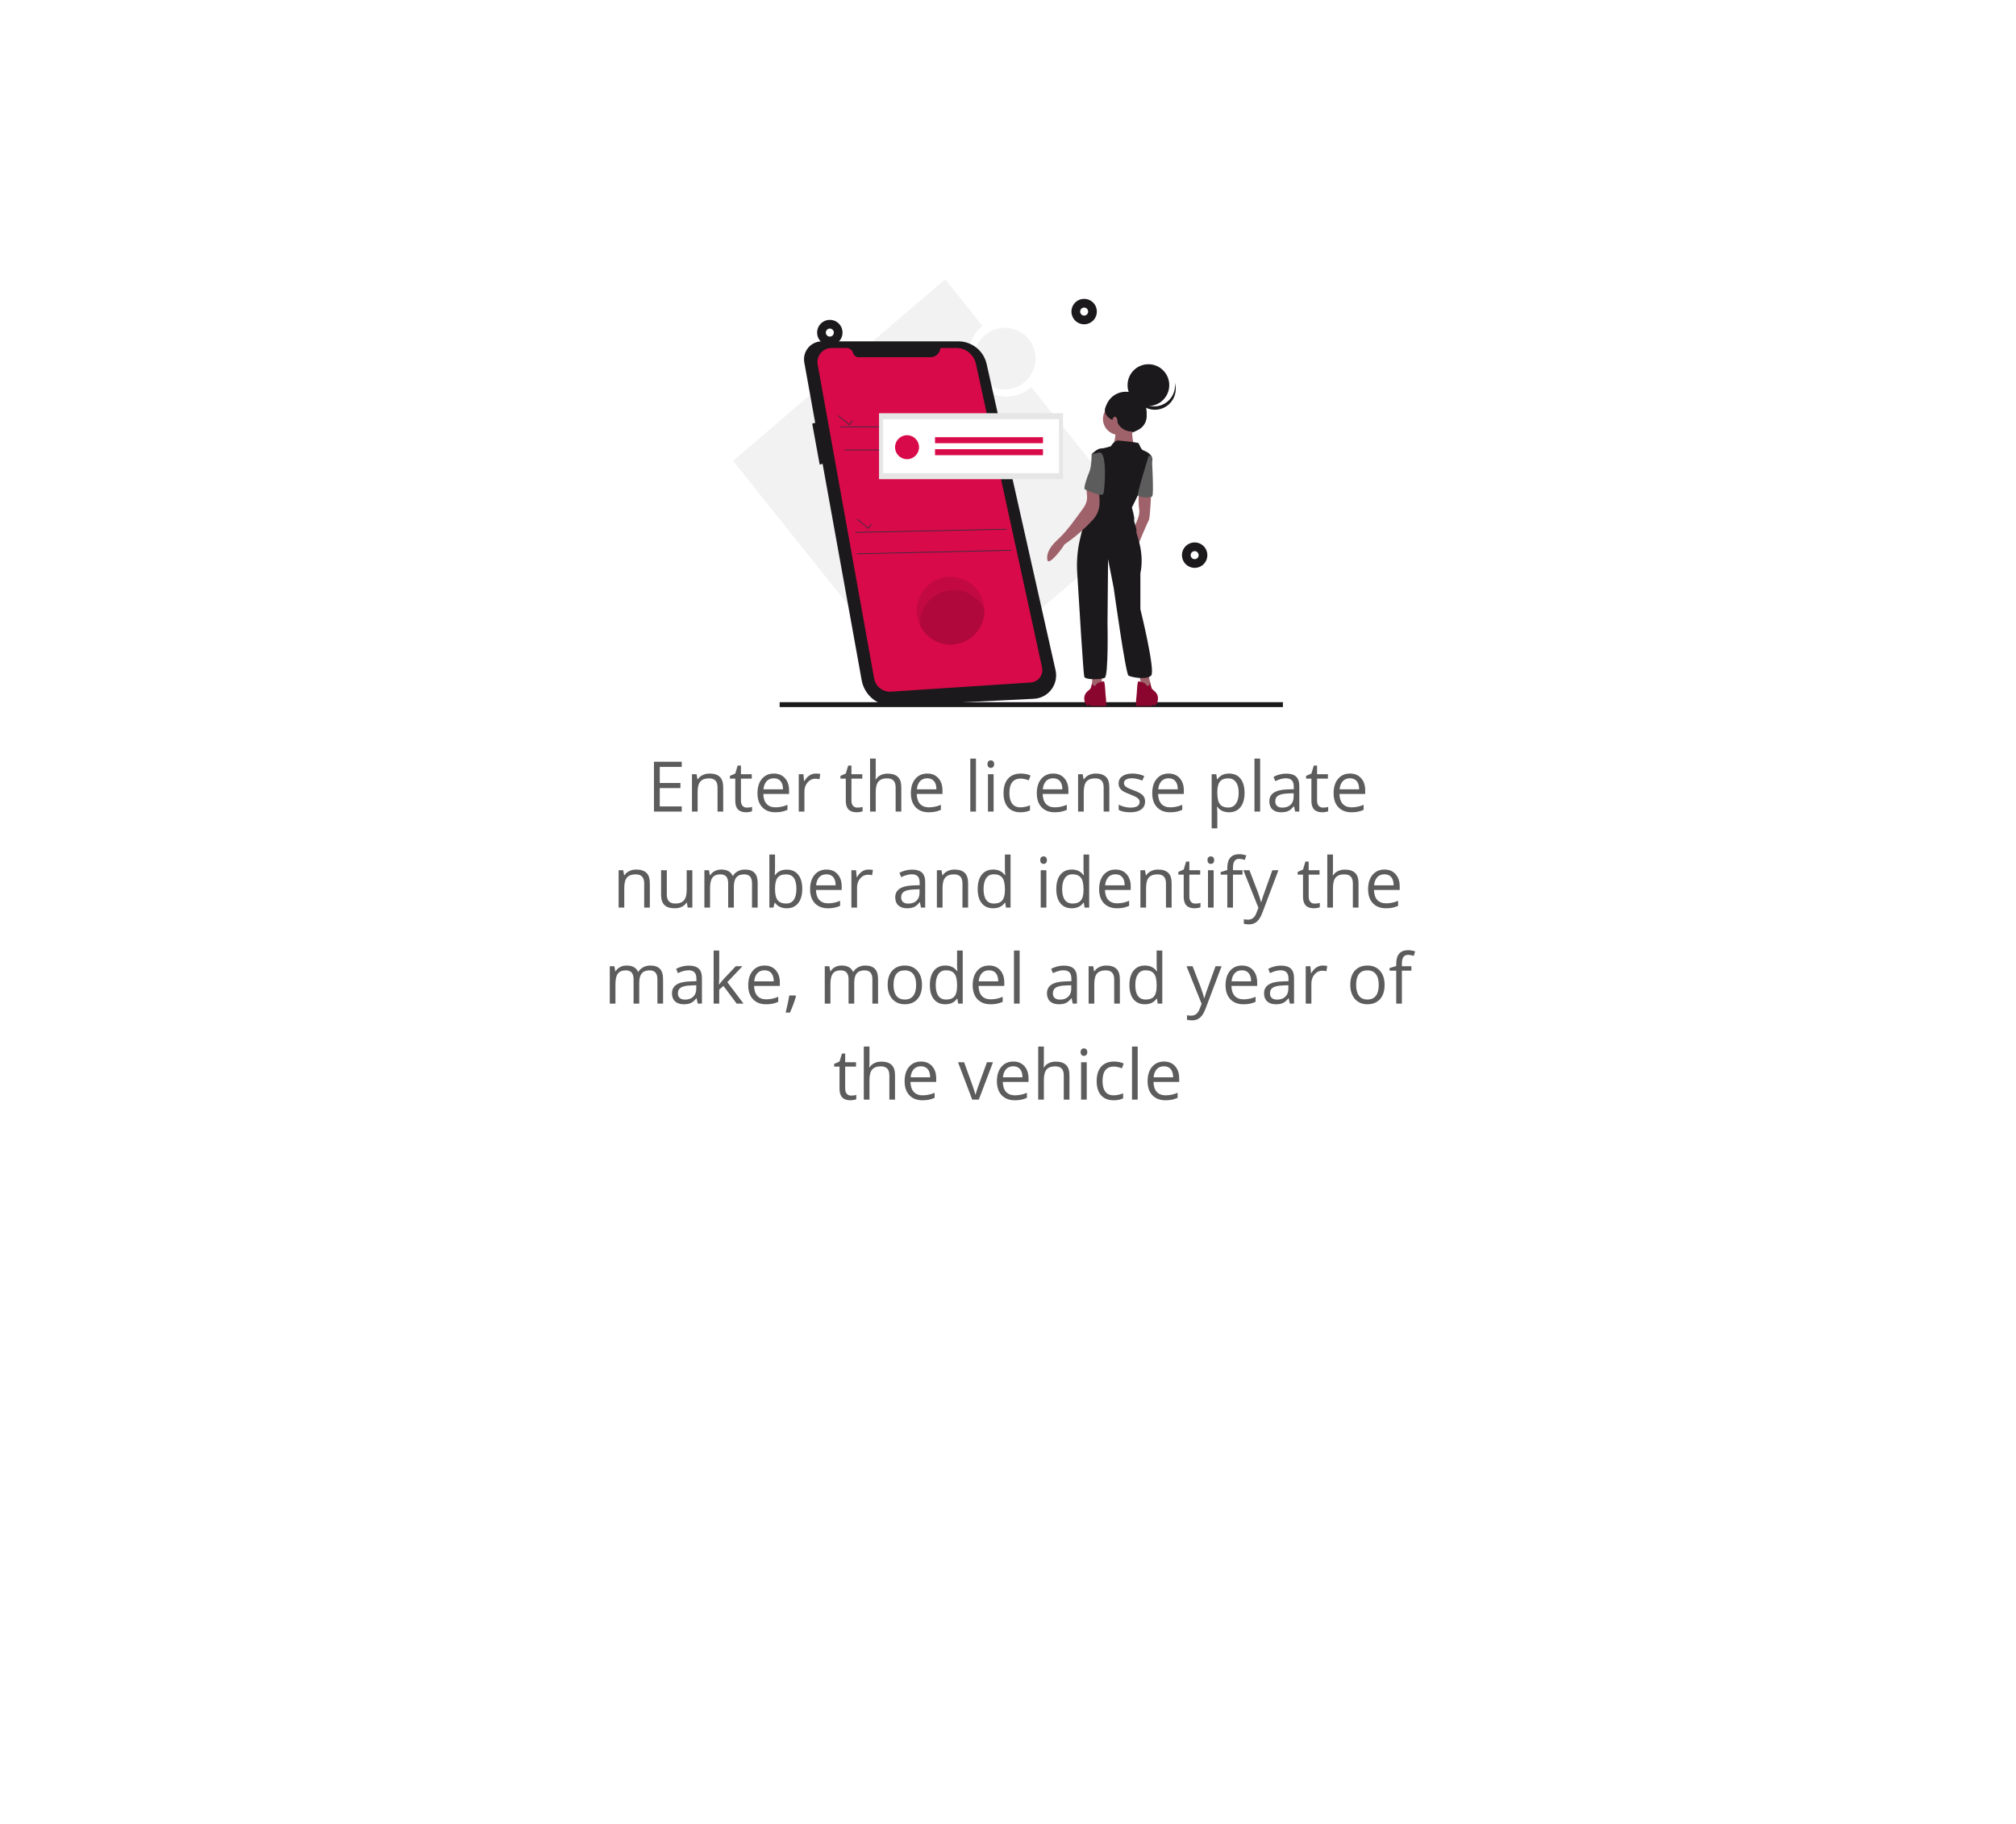 <svg width="462" height="418" viewBox="0 0 462 418" fill="none" xmlns="http://www.w3.org/2000/svg">
<g filter="url(#filter0_d)">
<rect x="100" y="50" width="262" height="218" rx="30" fill="white"/>
</g>
<path d="M156.234 186H149.867V174.578H156.234V175.758H151.195V179.438H155.93V180.609H151.195V184.812H156.234V186ZM164.438 186V180.461C164.438 179.763 164.279 179.242 163.961 178.898C163.643 178.555 163.146 178.383 162.469 178.383C161.573 178.383 160.917 178.625 160.5 179.109C160.083 179.594 159.875 180.393 159.875 181.508V186H158.578V177.438H159.633L159.844 178.609H159.906C160.172 178.188 160.544 177.862 161.023 177.633C161.503 177.398 162.036 177.281 162.625 177.281C163.656 177.281 164.432 177.531 164.953 178.031C165.474 178.526 165.734 179.32 165.734 180.414V186H164.438ZM171.172 185.086C171.401 185.086 171.622 185.07 171.836 185.039C172.049 185.003 172.219 184.966 172.344 184.93V185.922C172.203 185.99 171.995 186.044 171.719 186.086C171.448 186.133 171.203 186.156 170.984 186.156C169.328 186.156 168.5 185.284 168.5 183.539V178.445H167.273V177.82L168.5 177.281L169.047 175.453H169.797V177.438H172.281V178.445H169.797V183.484C169.797 184 169.919 184.396 170.164 184.672C170.409 184.948 170.745 185.086 171.172 185.086ZM177.68 186.156C176.414 186.156 175.414 185.771 174.68 185C173.951 184.229 173.586 183.159 173.586 181.789C173.586 180.409 173.924 179.312 174.602 178.5C175.284 177.688 176.198 177.281 177.344 177.281C178.417 177.281 179.266 177.635 179.891 178.344C180.516 179.047 180.828 179.977 180.828 181.133V181.953H174.93C174.956 182.958 175.208 183.721 175.688 184.242C176.172 184.763 176.852 185.023 177.727 185.023C178.648 185.023 179.56 184.831 180.461 184.445V185.602C180.003 185.799 179.568 185.94 179.156 186.023C178.75 186.112 178.258 186.156 177.68 186.156ZM177.328 178.367C176.641 178.367 176.091 178.591 175.68 179.039C175.273 179.487 175.034 180.107 174.961 180.898H179.438C179.438 180.081 179.255 179.456 178.891 179.023C178.526 178.586 178.005 178.367 177.328 178.367ZM186.953 177.281C187.333 177.281 187.674 177.312 187.977 177.375L187.797 178.578C187.443 178.5 187.13 178.461 186.859 178.461C186.167 178.461 185.573 178.742 185.078 179.305C184.589 179.867 184.344 180.568 184.344 181.406V186H183.047V177.438H184.117L184.266 179.023H184.328C184.646 178.466 185.029 178.036 185.477 177.734C185.924 177.432 186.417 177.281 186.953 177.281ZM196.5 185.086C196.729 185.086 196.951 185.07 197.164 185.039C197.378 185.003 197.547 184.966 197.672 184.93V185.922C197.531 185.99 197.323 186.044 197.047 186.086C196.776 186.133 196.531 186.156 196.312 186.156C194.656 186.156 193.828 185.284 193.828 183.539V178.445H192.602V177.82L193.828 177.281L194.375 175.453H195.125V177.438H197.609V178.445H195.125V183.484C195.125 184 195.247 184.396 195.492 184.672C195.737 184.948 196.073 185.086 196.5 185.086ZM205.25 186V180.461C205.25 179.763 205.091 179.242 204.773 178.898C204.456 178.555 203.958 178.383 203.281 178.383C202.38 178.383 201.721 178.628 201.305 179.117C200.893 179.607 200.688 180.409 200.688 181.523V186H199.391V173.844H200.688V177.523C200.688 177.966 200.667 178.333 200.625 178.625H200.703C200.958 178.214 201.32 177.891 201.789 177.656C202.263 177.417 202.802 177.297 203.406 177.297C204.453 177.297 205.237 177.547 205.758 178.047C206.284 178.542 206.547 179.331 206.547 180.414V186H205.25ZM212.836 186.156C211.57 186.156 210.57 185.771 209.836 185C209.107 184.229 208.742 183.159 208.742 181.789C208.742 180.409 209.081 179.312 209.758 178.5C210.44 177.688 211.354 177.281 212.5 177.281C213.573 177.281 214.422 177.635 215.047 178.344C215.672 179.047 215.984 179.977 215.984 181.133V181.953H210.086C210.112 182.958 210.365 183.721 210.844 184.242C211.328 184.763 212.008 185.023 212.883 185.023C213.805 185.023 214.716 184.831 215.617 184.445V185.602C215.159 185.799 214.724 185.94 214.312 186.023C213.906 186.112 213.414 186.156 212.836 186.156ZM212.484 178.367C211.797 178.367 211.247 178.591 210.836 179.039C210.43 179.487 210.19 180.107 210.117 180.898H214.594C214.594 180.081 214.411 179.456 214.047 179.023C213.682 178.586 213.161 178.367 212.484 178.367ZM223.656 186H222.359V173.844H223.656V186ZM227.703 186H226.406V177.438H227.703V186ZM226.297 175.117C226.297 174.82 226.37 174.604 226.516 174.469C226.661 174.328 226.844 174.258 227.062 174.258C227.271 174.258 227.451 174.328 227.602 174.469C227.753 174.609 227.828 174.826 227.828 175.117C227.828 175.409 227.753 175.628 227.602 175.773C227.451 175.914 227.271 175.984 227.062 175.984C226.844 175.984 226.661 175.914 226.516 175.773C226.37 175.628 226.297 175.409 226.297 175.117ZM233.875 186.156C232.635 186.156 231.674 185.776 230.992 185.016C230.315 184.25 229.977 183.169 229.977 181.773C229.977 180.341 230.32 179.234 231.008 178.453C231.701 177.672 232.685 177.281 233.961 177.281C234.372 177.281 234.784 177.326 235.195 177.414C235.607 177.503 235.93 177.607 236.164 177.727L235.766 178.828C235.479 178.714 235.167 178.62 234.828 178.547C234.49 178.469 234.19 178.43 233.93 178.43C232.19 178.43 231.32 179.539 231.32 181.758C231.32 182.81 231.531 183.617 231.953 184.18C232.38 184.742 233.01 185.023 233.844 185.023C234.557 185.023 235.289 184.87 236.039 184.562V185.711C235.466 186.008 234.745 186.156 233.875 186.156ZM241.695 186.156C240.43 186.156 239.43 185.771 238.695 185C237.966 184.229 237.602 183.159 237.602 181.789C237.602 180.409 237.94 179.312 238.617 178.5C239.299 177.688 240.214 177.281 241.359 177.281C242.432 177.281 243.281 177.635 243.906 178.344C244.531 179.047 244.844 179.977 244.844 181.133V181.953H238.945C238.971 182.958 239.224 183.721 239.703 184.242C240.188 184.763 240.867 185.023 241.742 185.023C242.664 185.023 243.576 184.831 244.477 184.445V185.602C244.018 185.799 243.583 185.94 243.172 186.023C242.766 186.112 242.273 186.156 241.695 186.156ZM241.344 178.367C240.656 178.367 240.107 178.591 239.695 179.039C239.289 179.487 239.049 180.107 238.977 180.898H243.453C243.453 180.081 243.271 179.456 242.906 179.023C242.542 178.586 242.021 178.367 241.344 178.367ZM252.922 186V180.461C252.922 179.763 252.763 179.242 252.445 178.898C252.128 178.555 251.63 178.383 250.953 178.383C250.057 178.383 249.401 178.625 248.984 179.109C248.568 179.594 248.359 180.393 248.359 181.508V186H247.062V177.438H248.117L248.328 178.609H248.391C248.656 178.188 249.029 177.862 249.508 177.633C249.987 177.398 250.521 177.281 251.109 177.281C252.141 177.281 252.917 177.531 253.438 178.031C253.958 178.526 254.219 179.32 254.219 180.414V186H252.922ZM262.414 183.664C262.414 184.461 262.117 185.076 261.523 185.508C260.93 185.94 260.096 186.156 259.023 186.156C257.888 186.156 257.003 185.977 256.367 185.617V184.414C256.779 184.622 257.219 184.786 257.688 184.906C258.161 185.026 258.617 185.086 259.055 185.086C259.732 185.086 260.253 184.979 260.617 184.766C260.982 184.547 261.164 184.216 261.164 183.773C261.164 183.44 261.018 183.156 260.727 182.922C260.44 182.682 259.878 182.401 259.039 182.078C258.242 181.781 257.674 181.523 257.336 181.305C257.003 181.081 256.753 180.828 256.586 180.547C256.424 180.266 256.344 179.93 256.344 179.539C256.344 178.841 256.628 178.292 257.195 177.891C257.763 177.484 258.542 177.281 259.531 177.281C260.453 177.281 261.354 177.469 262.234 177.844L261.773 178.898C260.914 178.544 260.135 178.367 259.438 178.367C258.823 178.367 258.359 178.464 258.047 178.656C257.734 178.849 257.578 179.115 257.578 179.453C257.578 179.682 257.635 179.878 257.75 180.039C257.87 180.201 258.06 180.354 258.32 180.5C258.581 180.646 259.081 180.857 259.82 181.133C260.836 181.503 261.521 181.875 261.875 182.25C262.234 182.625 262.414 183.096 262.414 183.664ZM268.148 186.156C266.883 186.156 265.883 185.771 265.148 185C264.419 184.229 264.055 183.159 264.055 181.789C264.055 180.409 264.393 179.312 265.07 178.5C265.753 177.688 266.667 177.281 267.812 177.281C268.885 177.281 269.734 177.635 270.359 178.344C270.984 179.047 271.297 179.977 271.297 181.133V181.953H265.398C265.424 182.958 265.677 183.721 266.156 184.242C266.641 184.763 267.32 185.023 268.195 185.023C269.117 185.023 270.029 184.831 270.93 184.445V185.602C270.471 185.799 270.036 185.94 269.625 186.023C269.219 186.112 268.727 186.156 268.148 186.156ZM267.797 178.367C267.109 178.367 266.56 178.591 266.148 179.039C265.742 179.487 265.503 180.107 265.43 180.898H269.906C269.906 180.081 269.724 179.456 269.359 179.023C268.995 178.586 268.474 178.367 267.797 178.367ZM281.656 186.156C281.099 186.156 280.589 186.055 280.125 185.852C279.667 185.643 279.281 185.326 278.969 184.898H278.875C278.938 185.398 278.969 185.872 278.969 186.32V189.844H277.672V177.438H278.727L278.906 178.609H278.969C279.302 178.141 279.69 177.802 280.133 177.594C280.576 177.385 281.083 177.281 281.656 177.281C282.792 177.281 283.667 177.669 284.281 178.445C284.901 179.221 285.211 180.31 285.211 181.711C285.211 183.117 284.896 184.211 284.266 184.992C283.641 185.768 282.771 186.156 281.656 186.156ZM281.469 178.383C280.594 178.383 279.961 178.625 279.57 179.109C279.18 179.594 278.979 180.365 278.969 181.422V181.711C278.969 182.914 279.169 183.776 279.57 184.297C279.971 184.812 280.615 185.07 281.5 185.07C282.24 185.07 282.818 184.771 283.234 184.172C283.656 183.573 283.867 182.747 283.867 181.695C283.867 180.628 283.656 179.81 283.234 179.242C282.818 178.669 282.229 178.383 281.469 178.383ZM288.781 186H287.484V173.844H288.781V186ZM296.797 186L296.539 184.781H296.477C296.049 185.318 295.622 185.682 295.195 185.875C294.773 186.062 294.245 186.156 293.609 186.156C292.76 186.156 292.094 185.938 291.609 185.5C291.13 185.062 290.891 184.44 290.891 183.633C290.891 181.904 292.273 180.997 295.039 180.914L296.492 180.867V180.336C296.492 179.664 296.346 179.169 296.055 178.852C295.768 178.529 295.307 178.367 294.672 178.367C293.958 178.367 293.151 178.586 292.25 179.023L291.852 178.031C292.273 177.802 292.734 177.622 293.234 177.492C293.74 177.362 294.245 177.297 294.75 177.297C295.771 177.297 296.526 177.523 297.016 177.977C297.51 178.43 297.758 179.156 297.758 180.156V186H296.797ZM293.867 185.086C294.674 185.086 295.307 184.865 295.766 184.422C296.229 183.979 296.461 183.359 296.461 182.562V181.789L295.164 181.844C294.133 181.88 293.388 182.042 292.93 182.328C292.477 182.609 292.25 183.049 292.25 183.648C292.25 184.117 292.391 184.474 292.672 184.719C292.958 184.964 293.357 185.086 293.867 185.086ZM303.203 185.086C303.432 185.086 303.654 185.07 303.867 185.039C304.081 185.003 304.25 184.966 304.375 184.93V185.922C304.234 185.99 304.026 186.044 303.75 186.086C303.479 186.133 303.234 186.156 303.016 186.156C301.359 186.156 300.531 185.284 300.531 183.539V178.445H299.305V177.82L300.531 177.281L301.078 175.453H301.828V177.438H304.312V178.445H301.828V183.484C301.828 184 301.951 184.396 302.195 184.672C302.44 184.948 302.776 185.086 303.203 185.086ZM309.711 186.156C308.445 186.156 307.445 185.771 306.711 185C305.982 184.229 305.617 183.159 305.617 181.789C305.617 180.409 305.956 179.312 306.633 178.5C307.315 177.688 308.229 177.281 309.375 177.281C310.448 177.281 311.297 177.635 311.922 178.344C312.547 179.047 312.859 179.977 312.859 181.133V181.953H306.961C306.987 182.958 307.24 183.721 307.719 184.242C308.203 184.763 308.883 185.023 309.758 185.023C310.68 185.023 311.591 184.831 312.492 184.445V185.602C312.034 185.799 311.599 185.94 311.188 186.023C310.781 186.112 310.289 186.156 309.711 186.156ZM309.359 178.367C308.672 178.367 308.122 178.591 307.711 179.039C307.305 179.487 307.065 180.107 306.992 180.898H311.469C311.469 180.081 311.286 179.456 310.922 179.023C310.557 178.586 310.036 178.367 309.359 178.367ZM147.625 208V202.461C147.625 201.763 147.466 201.242 147.148 200.898C146.831 200.555 146.333 200.383 145.656 200.383C144.76 200.383 144.104 200.625 143.688 201.109C143.271 201.594 143.062 202.393 143.062 203.508V208H141.766V199.438H142.82L143.031 200.609H143.094C143.359 200.188 143.732 199.862 144.211 199.633C144.69 199.398 145.224 199.281 145.812 199.281C146.844 199.281 147.62 199.531 148.141 200.031C148.661 200.526 148.922 201.32 148.922 202.414V208H147.625ZM152.812 199.438V204.992C152.812 205.69 152.971 206.211 153.289 206.555C153.607 206.898 154.104 207.07 154.781 207.07C155.677 207.07 156.331 206.826 156.742 206.336C157.159 205.846 157.367 205.047 157.367 203.938V199.438H158.664V208H157.594L157.406 206.852H157.336C157.07 207.273 156.701 207.596 156.227 207.82C155.758 208.044 155.221 208.156 154.617 208.156C153.576 208.156 152.794 207.909 152.273 207.414C151.758 206.919 151.5 206.128 151.5 205.039V199.438H152.812ZM172.336 208V202.43C172.336 201.747 172.19 201.237 171.898 200.898C171.607 200.555 171.154 200.383 170.539 200.383C169.732 200.383 169.135 200.615 168.75 201.078C168.365 201.542 168.172 202.255 168.172 203.219V208H166.875V202.43C166.875 201.747 166.729 201.237 166.438 200.898C166.146 200.555 165.69 200.383 165.07 200.383C164.258 200.383 163.661 200.628 163.281 201.117C162.906 201.602 162.719 202.398 162.719 203.508V208H161.422V199.438H162.477L162.688 200.609H162.75C162.995 200.193 163.339 199.867 163.781 199.633C164.229 199.398 164.729 199.281 165.281 199.281C166.62 199.281 167.495 199.766 167.906 200.734H167.969C168.224 200.286 168.594 199.932 169.078 199.672C169.562 199.411 170.115 199.281 170.734 199.281C171.703 199.281 172.427 199.531 172.906 200.031C173.391 200.526 173.633 201.32 173.633 202.414V208H172.336ZM180.297 199.297C181.422 199.297 182.294 199.682 182.914 200.453C183.539 201.219 183.852 202.305 183.852 203.711C183.852 205.117 183.536 206.211 182.906 206.992C182.281 207.768 181.411 208.156 180.297 208.156C179.74 208.156 179.229 208.055 178.766 207.852C178.307 207.643 177.922 207.326 177.609 206.898H177.516L177.242 208H176.312V195.844H177.609V198.797C177.609 199.458 177.589 200.052 177.547 200.578H177.609C178.214 199.724 179.109 199.297 180.297 199.297ZM180.109 200.383C179.224 200.383 178.586 200.638 178.195 201.148C177.805 201.654 177.609 202.508 177.609 203.711C177.609 204.914 177.81 205.776 178.211 206.297C178.612 206.812 179.255 207.07 180.141 207.07C180.938 207.07 181.531 206.781 181.922 206.203C182.312 205.62 182.508 204.784 182.508 203.695C182.508 202.581 182.312 201.75 181.922 201.203C181.531 200.656 180.927 200.383 180.109 200.383ZM189.742 208.156C188.477 208.156 187.477 207.771 186.742 207C186.013 206.229 185.648 205.159 185.648 203.789C185.648 202.409 185.987 201.312 186.664 200.5C187.346 199.688 188.26 199.281 189.406 199.281C190.479 199.281 191.328 199.635 191.953 200.344C192.578 201.047 192.891 201.977 192.891 203.133V203.953H186.992C187.018 204.958 187.271 205.721 187.75 206.242C188.234 206.763 188.914 207.023 189.789 207.023C190.711 207.023 191.622 206.831 192.523 206.445V207.602C192.065 207.799 191.63 207.94 191.219 208.023C190.812 208.112 190.32 208.156 189.742 208.156ZM189.391 200.367C188.703 200.367 188.154 200.591 187.742 201.039C187.336 201.487 187.096 202.107 187.023 202.898H191.5C191.5 202.081 191.318 201.456 190.953 201.023C190.589 200.586 190.068 200.367 189.391 200.367ZM199.016 199.281C199.396 199.281 199.737 199.312 200.039 199.375L199.859 200.578C199.505 200.5 199.193 200.461 198.922 200.461C198.229 200.461 197.635 200.742 197.141 201.305C196.651 201.867 196.406 202.568 196.406 203.406V208H195.109V199.438H196.18L196.328 201.023H196.391C196.708 200.466 197.091 200.036 197.539 199.734C197.987 199.432 198.479 199.281 199.016 199.281ZM211.062 208L210.805 206.781H210.742C210.315 207.318 209.888 207.682 209.461 207.875C209.039 208.062 208.51 208.156 207.875 208.156C207.026 208.156 206.359 207.938 205.875 207.5C205.396 207.062 205.156 206.44 205.156 205.633C205.156 203.904 206.539 202.997 209.305 202.914L210.758 202.867V202.336C210.758 201.664 210.612 201.169 210.32 200.852C210.034 200.529 209.573 200.367 208.938 200.367C208.224 200.367 207.417 200.586 206.516 201.023L206.117 200.031C206.539 199.802 207 199.622 207.5 199.492C208.005 199.362 208.51 199.297 209.016 199.297C210.036 199.297 210.792 199.523 211.281 199.977C211.776 200.43 212.023 201.156 212.023 202.156V208H211.062ZM208.133 207.086C208.94 207.086 209.573 206.865 210.031 206.422C210.495 205.979 210.727 205.359 210.727 204.562V203.789L209.43 203.844C208.398 203.88 207.654 204.042 207.195 204.328C206.742 204.609 206.516 205.049 206.516 205.648C206.516 206.117 206.656 206.474 206.938 206.719C207.224 206.964 207.622 207.086 208.133 207.086ZM220.562 208V202.461C220.562 201.763 220.404 201.242 220.086 200.898C219.768 200.555 219.271 200.383 218.594 200.383C217.698 200.383 217.042 200.625 216.625 201.109C216.208 201.594 216 202.393 216 203.508V208H214.703V199.438H215.758L215.969 200.609H216.031C216.297 200.188 216.669 199.862 217.148 199.633C217.628 199.398 218.161 199.281 218.75 199.281C219.781 199.281 220.557 199.531 221.078 200.031C221.599 200.526 221.859 201.32 221.859 202.414V208H220.562ZM230.359 206.852H230.289C229.69 207.721 228.794 208.156 227.602 208.156C226.482 208.156 225.609 207.773 224.984 207.008C224.365 206.242 224.055 205.154 224.055 203.742C224.055 202.331 224.367 201.234 224.992 200.453C225.617 199.672 226.487 199.281 227.602 199.281C228.763 199.281 229.654 199.703 230.273 200.547H230.375L230.32 199.93L230.289 199.328V195.844H231.586V208H230.531L230.359 206.852ZM227.766 207.07C228.651 207.07 229.292 206.831 229.688 206.352C230.089 205.867 230.289 205.089 230.289 204.016V203.742C230.289 202.529 230.086 201.664 229.68 201.148C229.279 200.628 228.635 200.367 227.75 200.367C226.99 200.367 226.406 200.664 226 201.258C225.599 201.846 225.398 202.68 225.398 203.758C225.398 204.852 225.599 205.677 226 206.234C226.401 206.792 226.99 207.07 227.766 207.07ZM239.797 208H238.5V199.438H239.797V208ZM238.391 197.117C238.391 196.82 238.464 196.604 238.609 196.469C238.755 196.328 238.938 196.258 239.156 196.258C239.365 196.258 239.544 196.328 239.695 196.469C239.846 196.609 239.922 196.826 239.922 197.117C239.922 197.409 239.846 197.628 239.695 197.773C239.544 197.914 239.365 197.984 239.156 197.984C238.938 197.984 238.755 197.914 238.609 197.773C238.464 197.628 238.391 197.409 238.391 197.117ZM248.375 206.852H248.305C247.706 207.721 246.81 208.156 245.617 208.156C244.497 208.156 243.625 207.773 243 207.008C242.38 206.242 242.07 205.154 242.07 203.742C242.07 202.331 242.383 201.234 243.008 200.453C243.633 199.672 244.503 199.281 245.617 199.281C246.779 199.281 247.669 199.703 248.289 200.547H248.391L248.336 199.93L248.305 199.328V195.844H249.602V208H248.547L248.375 206.852ZM245.781 207.07C246.667 207.07 247.307 206.831 247.703 206.352C248.104 205.867 248.305 205.089 248.305 204.016V203.742C248.305 202.529 248.102 201.664 247.695 201.148C247.294 200.628 246.651 200.367 245.766 200.367C245.005 200.367 244.422 200.664 244.016 201.258C243.615 201.846 243.414 202.68 243.414 203.758C243.414 204.852 243.615 205.677 244.016 206.234C244.417 206.792 245.005 207.07 245.781 207.07ZM255.977 208.156C254.711 208.156 253.711 207.771 252.977 207C252.247 206.229 251.883 205.159 251.883 203.789C251.883 202.409 252.221 201.312 252.898 200.5C253.581 199.688 254.495 199.281 255.641 199.281C256.714 199.281 257.562 199.635 258.188 200.344C258.812 201.047 259.125 201.977 259.125 203.133V203.953H253.227C253.253 204.958 253.505 205.721 253.984 206.242C254.469 206.763 255.148 207.023 256.023 207.023C256.945 207.023 257.857 206.831 258.758 206.445V207.602C258.299 207.799 257.865 207.94 257.453 208.023C257.047 208.112 256.555 208.156 255.977 208.156ZM255.625 200.367C254.938 200.367 254.388 200.591 253.977 201.039C253.57 201.487 253.331 202.107 253.258 202.898H257.734C257.734 202.081 257.552 201.456 257.188 201.023C256.823 200.586 256.302 200.367 255.625 200.367ZM267.203 208V202.461C267.203 201.763 267.044 201.242 266.727 200.898C266.409 200.555 265.911 200.383 265.234 200.383C264.339 200.383 263.682 200.625 263.266 201.109C262.849 201.594 262.641 202.393 262.641 203.508V208H261.344V199.438H262.398L262.609 200.609H262.672C262.938 200.188 263.31 199.862 263.789 199.633C264.268 199.398 264.802 199.281 265.391 199.281C266.422 199.281 267.198 199.531 267.719 200.031C268.24 200.526 268.5 201.32 268.5 202.414V208H267.203ZM273.938 207.086C274.167 207.086 274.388 207.07 274.602 207.039C274.815 207.003 274.984 206.966 275.109 206.93V207.922C274.969 207.99 274.76 208.044 274.484 208.086C274.214 208.133 273.969 208.156 273.75 208.156C272.094 208.156 271.266 207.284 271.266 205.539V200.445H270.039V199.82L271.266 199.281L271.812 197.453H272.562V199.438H275.047V200.445H272.562V205.484C272.562 206 272.685 206.396 272.93 206.672C273.174 206.948 273.51 207.086 273.938 207.086ZM278.125 208H276.828V199.438H278.125V208ZM276.719 197.117C276.719 196.82 276.792 196.604 276.938 196.469C277.083 196.328 277.266 196.258 277.484 196.258C277.693 196.258 277.872 196.328 278.023 196.469C278.174 196.609 278.25 196.826 278.25 197.117C278.25 197.409 278.174 197.628 278.023 197.773C277.872 197.914 277.693 197.984 277.484 197.984C277.266 197.984 277.083 197.914 276.938 197.773C276.792 197.628 276.719 197.409 276.719 197.117ZM284.734 200.445H282.555V208H281.258V200.445H279.727V199.859L281.258 199.391V198.914C281.258 196.81 282.177 195.758 284.016 195.758C284.469 195.758 285 195.849 285.609 196.031L285.273 197.07C284.773 196.909 284.346 196.828 283.992 196.828C283.503 196.828 283.141 196.992 282.906 197.32C282.672 197.643 282.555 198.164 282.555 198.883V199.438H284.734V200.445ZM284.938 199.438H286.328L288.203 204.32C288.615 205.435 288.87 206.24 288.969 206.734H289.031C289.099 206.469 289.24 206.016 289.453 205.375C289.672 204.729 290.38 202.75 291.578 199.438H292.969L289.289 209.188C288.924 210.151 288.497 210.833 288.008 211.234C287.523 211.641 286.927 211.844 286.219 211.844C285.823 211.844 285.432 211.799 285.047 211.711V210.672C285.333 210.734 285.654 210.766 286.008 210.766C286.898 210.766 287.534 210.266 287.914 209.266L288.391 208.047L284.938 199.438ZM301.281 207.086C301.51 207.086 301.732 207.07 301.945 207.039C302.159 207.003 302.328 206.966 302.453 206.93V207.922C302.312 207.99 302.104 208.044 301.828 208.086C301.557 208.133 301.312 208.156 301.094 208.156C299.438 208.156 298.609 207.284 298.609 205.539V200.445H297.383V199.82L298.609 199.281L299.156 197.453H299.906V199.438H302.391V200.445H299.906V205.484C299.906 206 300.029 206.396 300.273 206.672C300.518 206.948 300.854 207.086 301.281 207.086ZM310.031 208V202.461C310.031 201.763 309.872 201.242 309.555 200.898C309.237 200.555 308.74 200.383 308.062 200.383C307.161 200.383 306.503 200.628 306.086 201.117C305.674 201.607 305.469 202.409 305.469 203.523V208H304.172V195.844H305.469V199.523C305.469 199.966 305.448 200.333 305.406 200.625H305.484C305.74 200.214 306.102 199.891 306.57 199.656C307.044 199.417 307.583 199.297 308.188 199.297C309.234 199.297 310.018 199.547 310.539 200.047C311.065 200.542 311.328 201.331 311.328 202.414V208H310.031ZM317.617 208.156C316.352 208.156 315.352 207.771 314.617 207C313.888 206.229 313.523 205.159 313.523 203.789C313.523 202.409 313.862 201.312 314.539 200.5C315.221 199.688 316.135 199.281 317.281 199.281C318.354 199.281 319.203 199.635 319.828 200.344C320.453 201.047 320.766 201.977 320.766 203.133V203.953H314.867C314.893 204.958 315.146 205.721 315.625 206.242C316.109 206.763 316.789 207.023 317.664 207.023C318.586 207.023 319.497 206.831 320.398 206.445V207.602C319.94 207.799 319.505 207.94 319.094 208.023C318.688 208.112 318.195 208.156 317.617 208.156ZM317.266 200.367C316.578 200.367 316.029 200.591 315.617 201.039C315.211 201.487 314.971 202.107 314.898 202.898H319.375C319.375 202.081 319.193 201.456 318.828 201.023C318.464 200.586 317.943 200.367 317.266 200.367ZM150.656 230V224.43C150.656 223.747 150.51 223.237 150.219 222.898C149.927 222.555 149.474 222.383 148.859 222.383C148.052 222.383 147.456 222.615 147.07 223.078C146.685 223.542 146.492 224.255 146.492 225.219V230H145.195V224.43C145.195 223.747 145.049 223.237 144.758 222.898C144.466 222.555 144.01 222.383 143.391 222.383C142.578 222.383 141.982 222.628 141.602 223.117C141.227 223.602 141.039 224.398 141.039 225.508V230H139.742V221.438H140.797L141.008 222.609H141.07C141.315 222.193 141.659 221.867 142.102 221.633C142.549 221.398 143.049 221.281 143.602 221.281C144.94 221.281 145.815 221.766 146.227 222.734H146.289C146.544 222.286 146.914 221.932 147.398 221.672C147.883 221.411 148.435 221.281 149.055 221.281C150.023 221.281 150.747 221.531 151.227 222.031C151.711 222.526 151.953 223.32 151.953 224.414V230H150.656ZM159.898 230L159.641 228.781H159.578C159.151 229.318 158.724 229.682 158.297 229.875C157.875 230.062 157.346 230.156 156.711 230.156C155.862 230.156 155.195 229.938 154.711 229.5C154.232 229.062 153.992 228.44 153.992 227.633C153.992 225.904 155.375 224.997 158.141 224.914L159.594 224.867V224.336C159.594 223.664 159.448 223.169 159.156 222.852C158.87 222.529 158.409 222.367 157.773 222.367C157.06 222.367 156.253 222.586 155.352 223.023L154.953 222.031C155.375 221.802 155.836 221.622 156.336 221.492C156.841 221.362 157.346 221.297 157.852 221.297C158.872 221.297 159.628 221.523 160.117 221.977C160.612 222.43 160.859 223.156 160.859 224.156V230H159.898ZM156.969 229.086C157.776 229.086 158.409 228.865 158.867 228.422C159.331 227.979 159.562 227.359 159.562 226.562V225.789L158.266 225.844C157.234 225.88 156.49 226.042 156.031 226.328C155.578 226.609 155.352 227.049 155.352 227.648C155.352 228.117 155.492 228.474 155.773 228.719C156.06 228.964 156.458 229.086 156.969 229.086ZM164.82 225.617C165.044 225.299 165.385 224.883 165.844 224.367L168.609 221.438H170.148L166.68 225.086L170.391 230H168.82L165.797 225.953L164.82 226.797V230H163.539V217.844H164.82V224.289C164.82 224.576 164.799 225.018 164.758 225.617H164.82ZM175.562 230.156C174.297 230.156 173.297 229.771 172.562 229C171.833 228.229 171.469 227.159 171.469 225.789C171.469 224.409 171.807 223.312 172.484 222.5C173.167 221.688 174.081 221.281 175.227 221.281C176.299 221.281 177.148 221.635 177.773 222.344C178.398 223.047 178.711 223.977 178.711 225.133V225.953H172.812C172.839 226.958 173.091 227.721 173.57 228.242C174.055 228.763 174.734 229.023 175.609 229.023C176.531 229.023 177.443 228.831 178.344 228.445V229.602C177.885 229.799 177.451 229.94 177.039 230.023C176.633 230.112 176.141 230.156 175.562 230.156ZM175.211 222.367C174.523 222.367 173.974 222.591 173.562 223.039C173.156 223.487 172.917 224.107 172.844 224.898H177.32C177.32 224.081 177.138 223.456 176.773 223.023C176.409 222.586 175.888 222.367 175.211 222.367ZM182.289 228.141L182.406 228.32C182.271 228.841 182.076 229.445 181.82 230.133C181.565 230.826 181.299 231.469 181.023 232.062H180.047C180.188 231.521 180.341 230.852 180.508 230.055C180.68 229.258 180.799 228.62 180.867 228.141H182.289ZM199.922 230V224.43C199.922 223.747 199.776 223.237 199.484 222.898C199.193 222.555 198.74 222.383 198.125 222.383C197.318 222.383 196.721 222.615 196.336 223.078C195.951 223.542 195.758 224.255 195.758 225.219V230H194.461V224.43C194.461 223.747 194.315 223.237 194.023 222.898C193.732 222.555 193.276 222.383 192.656 222.383C191.844 222.383 191.247 222.628 190.867 223.117C190.492 223.602 190.305 224.398 190.305 225.508V230H189.008V221.438H190.062L190.273 222.609H190.336C190.581 222.193 190.924 221.867 191.367 221.633C191.815 221.398 192.315 221.281 192.867 221.281C194.206 221.281 195.081 221.766 195.492 222.734H195.555C195.81 222.286 196.18 221.932 196.664 221.672C197.148 221.411 197.701 221.281 198.32 221.281C199.289 221.281 200.013 221.531 200.492 222.031C200.977 222.526 201.219 223.32 201.219 224.414V230H199.922ZM211.289 225.711C211.289 227.107 210.938 228.198 210.234 228.984C209.531 229.766 208.56 230.156 207.32 230.156C206.555 230.156 205.875 229.977 205.281 229.617C204.688 229.258 204.229 228.742 203.906 228.07C203.583 227.398 203.422 226.612 203.422 225.711C203.422 224.315 203.771 223.229 204.469 222.453C205.167 221.672 206.135 221.281 207.375 221.281C208.573 221.281 209.523 221.68 210.227 222.477C210.935 223.273 211.289 224.352 211.289 225.711ZM204.766 225.711C204.766 226.805 204.984 227.638 205.422 228.211C205.859 228.784 206.503 229.07 207.352 229.07C208.201 229.07 208.844 228.786 209.281 228.219C209.724 227.646 209.945 226.81 209.945 225.711C209.945 224.622 209.724 223.797 209.281 223.234C208.844 222.667 208.195 222.383 207.336 222.383C206.487 222.383 205.846 222.661 205.414 223.219C204.982 223.776 204.766 224.607 204.766 225.711ZM219.398 228.852H219.328C218.729 229.721 217.833 230.156 216.641 230.156C215.521 230.156 214.648 229.773 214.023 229.008C213.404 228.242 213.094 227.154 213.094 225.742C213.094 224.331 213.406 223.234 214.031 222.453C214.656 221.672 215.526 221.281 216.641 221.281C217.802 221.281 218.693 221.703 219.312 222.547H219.414L219.359 221.93L219.328 221.328V217.844H220.625V230H219.57L219.398 228.852ZM216.805 229.07C217.69 229.07 218.331 228.831 218.727 228.352C219.128 227.867 219.328 227.089 219.328 226.016V225.742C219.328 224.529 219.125 223.664 218.719 223.148C218.318 222.628 217.674 222.367 216.789 222.367C216.029 222.367 215.445 222.664 215.039 223.258C214.638 223.846 214.438 224.68 214.438 225.758C214.438 226.852 214.638 227.677 215.039 228.234C215.44 228.792 216.029 229.07 216.805 229.07ZM227 230.156C225.734 230.156 224.734 229.771 224 229C223.271 228.229 222.906 227.159 222.906 225.789C222.906 224.409 223.245 223.312 223.922 222.5C224.604 221.688 225.518 221.281 226.664 221.281C227.737 221.281 228.586 221.635 229.211 222.344C229.836 223.047 230.148 223.977 230.148 225.133V225.953H224.25C224.276 226.958 224.529 227.721 225.008 228.242C225.492 228.763 226.172 229.023 227.047 229.023C227.969 229.023 228.88 228.831 229.781 228.445V229.602C229.323 229.799 228.888 229.94 228.477 230.023C228.07 230.112 227.578 230.156 227 230.156ZM226.648 222.367C225.961 222.367 225.411 222.591 225 223.039C224.594 223.487 224.354 224.107 224.281 224.898H228.758C228.758 224.081 228.576 223.456 228.211 223.023C227.846 222.586 227.326 222.367 226.648 222.367ZM233.664 230H232.367V217.844H233.664V230ZM245.836 230L245.578 228.781H245.516C245.089 229.318 244.661 229.682 244.234 229.875C243.812 230.062 243.284 230.156 242.648 230.156C241.799 230.156 241.133 229.938 240.648 229.5C240.169 229.062 239.93 228.44 239.93 227.633C239.93 225.904 241.312 224.997 244.078 224.914L245.531 224.867V224.336C245.531 223.664 245.385 223.169 245.094 222.852C244.807 222.529 244.346 222.367 243.711 222.367C242.997 222.367 242.19 222.586 241.289 223.023L240.891 222.031C241.312 221.802 241.773 221.622 242.273 221.492C242.779 221.362 243.284 221.297 243.789 221.297C244.81 221.297 245.565 221.523 246.055 221.977C246.549 222.43 246.797 223.156 246.797 224.156V230H245.836ZM242.906 229.086C243.714 229.086 244.346 228.865 244.805 228.422C245.268 227.979 245.5 227.359 245.5 226.562V225.789L244.203 225.844C243.172 225.88 242.427 226.042 241.969 226.328C241.516 226.609 241.289 227.049 241.289 227.648C241.289 228.117 241.43 228.474 241.711 228.719C241.997 228.964 242.396 229.086 242.906 229.086ZM255.336 230V224.461C255.336 223.763 255.177 223.242 254.859 222.898C254.542 222.555 254.044 222.383 253.367 222.383C252.471 222.383 251.815 222.625 251.398 223.109C250.982 223.594 250.773 224.393 250.773 225.508V230H249.477V221.438H250.531L250.742 222.609H250.805C251.07 222.188 251.443 221.862 251.922 221.633C252.401 221.398 252.935 221.281 253.523 221.281C254.555 221.281 255.331 221.531 255.852 222.031C256.372 222.526 256.633 223.32 256.633 224.414V230H255.336ZM265.133 228.852H265.062C264.464 229.721 263.568 230.156 262.375 230.156C261.255 230.156 260.383 229.773 259.758 229.008C259.138 228.242 258.828 227.154 258.828 225.742C258.828 224.331 259.141 223.234 259.766 222.453C260.391 221.672 261.26 221.281 262.375 221.281C263.536 221.281 264.427 221.703 265.047 222.547H265.148L265.094 221.93L265.062 221.328V217.844H266.359V230H265.305L265.133 228.852ZM262.539 229.07C263.424 229.07 264.065 228.831 264.461 228.352C264.862 227.867 265.062 227.089 265.062 226.016V225.742C265.062 224.529 264.859 223.664 264.453 223.148C264.052 222.628 263.409 222.367 262.523 222.367C261.763 222.367 261.18 222.664 260.773 223.258C260.372 223.846 260.172 224.68 260.172 225.758C260.172 226.852 260.372 227.677 260.773 228.234C261.174 228.792 261.763 229.07 262.539 229.07ZM271.914 221.438H273.305L275.18 226.32C275.591 227.435 275.846 228.24 275.945 228.734H276.008C276.076 228.469 276.216 228.016 276.43 227.375C276.648 226.729 277.357 224.75 278.555 221.438H279.945L276.266 231.188C275.901 232.151 275.474 232.833 274.984 233.234C274.5 233.641 273.904 233.844 273.195 233.844C272.799 233.844 272.409 233.799 272.023 233.711V232.672C272.31 232.734 272.63 232.766 272.984 232.766C273.875 232.766 274.51 232.266 274.891 231.266L275.367 230.047L271.914 221.438ZM284.953 230.156C283.688 230.156 282.688 229.771 281.953 229C281.224 228.229 280.859 227.159 280.859 225.789C280.859 224.409 281.198 223.312 281.875 222.5C282.557 221.688 283.471 221.281 284.617 221.281C285.69 221.281 286.539 221.635 287.164 222.344C287.789 223.047 288.102 223.977 288.102 225.133V225.953H282.203C282.229 226.958 282.482 227.721 282.961 228.242C283.445 228.763 284.125 229.023 285 229.023C285.922 229.023 286.833 228.831 287.734 228.445V229.602C287.276 229.799 286.841 229.94 286.43 230.023C286.023 230.112 285.531 230.156 284.953 230.156ZM284.602 222.367C283.914 222.367 283.365 222.591 282.953 223.039C282.547 223.487 282.307 224.107 282.234 224.898H286.711C286.711 224.081 286.529 223.456 286.164 223.023C285.799 222.586 285.279 222.367 284.602 222.367ZM295.586 230L295.328 228.781H295.266C294.839 229.318 294.411 229.682 293.984 229.875C293.562 230.062 293.034 230.156 292.398 230.156C291.549 230.156 290.883 229.938 290.398 229.5C289.919 229.062 289.68 228.44 289.68 227.633C289.68 225.904 291.062 224.997 293.828 224.914L295.281 224.867V224.336C295.281 223.664 295.135 223.169 294.844 222.852C294.557 222.529 294.096 222.367 293.461 222.367C292.747 222.367 291.94 222.586 291.039 223.023L290.641 222.031C291.062 221.802 291.523 221.622 292.023 221.492C292.529 221.362 293.034 221.297 293.539 221.297C294.56 221.297 295.315 221.523 295.805 221.977C296.299 222.43 296.547 223.156 296.547 224.156V230H295.586ZM292.656 229.086C293.464 229.086 294.096 228.865 294.555 228.422C295.018 227.979 295.25 227.359 295.25 226.562V225.789L293.953 225.844C292.922 225.88 292.177 226.042 291.719 226.328C291.266 226.609 291.039 227.049 291.039 227.648C291.039 228.117 291.18 228.474 291.461 228.719C291.747 228.964 292.146 229.086 292.656 229.086ZM303.133 221.281C303.513 221.281 303.854 221.312 304.156 221.375L303.977 222.578C303.622 222.5 303.31 222.461 303.039 222.461C302.346 222.461 301.753 222.742 301.258 223.305C300.768 223.867 300.523 224.568 300.523 225.406V230H299.227V221.438H300.297L300.445 223.023H300.508C300.826 222.466 301.208 222.036 301.656 221.734C302.104 221.432 302.596 221.281 303.133 221.281ZM317.305 225.711C317.305 227.107 316.953 228.198 316.25 228.984C315.547 229.766 314.576 230.156 313.336 230.156C312.57 230.156 311.891 229.977 311.297 229.617C310.703 229.258 310.245 228.742 309.922 228.07C309.599 227.398 309.438 226.612 309.438 225.711C309.438 224.315 309.786 223.229 310.484 222.453C311.182 221.672 312.151 221.281 313.391 221.281C314.589 221.281 315.539 221.68 316.242 222.477C316.951 223.273 317.305 224.352 317.305 225.711ZM310.781 225.711C310.781 226.805 311 227.638 311.438 228.211C311.875 228.784 312.518 229.07 313.367 229.07C314.216 229.07 314.859 228.786 315.297 228.219C315.74 227.646 315.961 226.81 315.961 225.711C315.961 224.622 315.74 223.797 315.297 223.234C314.859 222.667 314.211 222.383 313.352 222.383C312.503 222.383 311.862 222.661 311.43 223.219C310.997 223.776 310.781 224.607 310.781 225.711ZM323.445 222.445H321.266V230H319.969V222.445H318.438V221.859L319.969 221.391V220.914C319.969 218.81 320.888 217.758 322.727 217.758C323.18 217.758 323.711 217.849 324.32 218.031L323.984 219.07C323.484 218.909 323.057 218.828 322.703 218.828C322.214 218.828 321.852 218.992 321.617 219.32C321.383 219.643 321.266 220.164 321.266 220.883V221.438H323.445V222.445ZM195.062 251.086C195.292 251.086 195.513 251.07 195.727 251.039C195.94 251.003 196.109 250.966 196.234 250.93V251.922C196.094 251.99 195.885 252.044 195.609 252.086C195.339 252.133 195.094 252.156 194.875 252.156C193.219 252.156 192.391 251.284 192.391 249.539V244.445H191.164V243.82L192.391 243.281L192.938 241.453H193.688V243.438H196.172V244.445H193.688V249.484C193.688 250 193.81 250.396 194.055 250.672C194.299 250.948 194.635 251.086 195.062 251.086ZM203.812 252V246.461C203.812 245.763 203.654 245.242 203.336 244.898C203.018 244.555 202.521 244.383 201.844 244.383C200.943 244.383 200.284 244.628 199.867 245.117C199.456 245.607 199.25 246.409 199.25 247.523V252H197.953V239.844H199.25V243.523C199.25 243.966 199.229 244.333 199.188 244.625H199.266C199.521 244.214 199.883 243.891 200.352 243.656C200.826 243.417 201.365 243.297 201.969 243.297C203.016 243.297 203.799 243.547 204.32 244.047C204.846 244.542 205.109 245.331 205.109 246.414V252H203.812ZM211.398 252.156C210.133 252.156 209.133 251.771 208.398 251C207.669 250.229 207.305 249.159 207.305 247.789C207.305 246.409 207.643 245.312 208.32 244.5C209.003 243.688 209.917 243.281 211.062 243.281C212.135 243.281 212.984 243.635 213.609 244.344C214.234 245.047 214.547 245.977 214.547 247.133V247.953H208.648C208.674 248.958 208.927 249.721 209.406 250.242C209.891 250.763 210.57 251.023 211.445 251.023C212.367 251.023 213.279 250.831 214.18 250.445V251.602C213.721 251.799 213.286 251.94 212.875 252.023C212.469 252.112 211.977 252.156 211.398 252.156ZM211.047 244.367C210.359 244.367 209.81 244.591 209.398 245.039C208.992 245.487 208.753 246.107 208.68 246.898H213.156C213.156 246.081 212.974 245.456 212.609 245.023C212.245 244.586 211.724 244.367 211.047 244.367ZM222.797 252L219.547 243.438H220.938L222.781 248.516C223.198 249.703 223.443 250.474 223.516 250.828H223.578C223.635 250.552 223.815 249.982 224.117 249.117C224.424 248.247 225.109 246.354 226.172 243.438H227.562L224.312 252H222.797ZM232.555 252.156C231.289 252.156 230.289 251.771 229.555 251C228.826 250.229 228.461 249.159 228.461 247.789C228.461 246.409 228.799 245.312 229.477 244.5C230.159 243.688 231.073 243.281 232.219 243.281C233.292 243.281 234.141 243.635 234.766 244.344C235.391 245.047 235.703 245.977 235.703 247.133V247.953H229.805C229.831 248.958 230.083 249.721 230.562 250.242C231.047 250.763 231.727 251.023 232.602 251.023C233.523 251.023 234.435 250.831 235.336 250.445V251.602C234.878 251.799 234.443 251.94 234.031 252.023C233.625 252.112 233.133 252.156 232.555 252.156ZM232.203 244.367C231.516 244.367 230.966 244.591 230.555 245.039C230.148 245.487 229.909 246.107 229.836 246.898H234.312C234.312 246.081 234.13 245.456 233.766 245.023C233.401 244.586 232.88 244.367 232.203 244.367ZM243.781 252V246.461C243.781 245.763 243.622 245.242 243.305 244.898C242.987 244.555 242.49 244.383 241.812 244.383C240.911 244.383 240.253 244.628 239.836 245.117C239.424 245.607 239.219 246.409 239.219 247.523V252H237.922V239.844H239.219V243.523C239.219 243.966 239.198 244.333 239.156 244.625H239.234C239.49 244.214 239.852 243.891 240.32 243.656C240.794 243.417 241.333 243.297 241.938 243.297C242.984 243.297 243.768 243.547 244.289 244.047C244.815 244.542 245.078 245.331 245.078 246.414V252H243.781ZM249.047 252H247.75V243.438H249.047V252ZM247.641 241.117C247.641 240.82 247.714 240.604 247.859 240.469C248.005 240.328 248.188 240.258 248.406 240.258C248.615 240.258 248.794 240.328 248.945 240.469C249.096 240.609 249.172 240.826 249.172 241.117C249.172 241.409 249.096 241.628 248.945 241.773C248.794 241.914 248.615 241.984 248.406 241.984C248.188 241.984 248.005 241.914 247.859 241.773C247.714 241.628 247.641 241.409 247.641 241.117ZM255.219 252.156C253.979 252.156 253.018 251.776 252.336 251.016C251.659 250.25 251.32 249.169 251.32 247.773C251.32 246.341 251.664 245.234 252.352 244.453C253.044 243.672 254.029 243.281 255.305 243.281C255.716 243.281 256.128 243.326 256.539 243.414C256.951 243.503 257.273 243.607 257.508 243.727L257.109 244.828C256.823 244.714 256.51 244.62 256.172 244.547C255.833 244.469 255.534 244.43 255.273 244.43C253.534 244.43 252.664 245.539 252.664 247.758C252.664 248.81 252.875 249.617 253.297 250.18C253.724 250.742 254.354 251.023 255.188 251.023C255.901 251.023 256.633 250.87 257.383 250.562V251.711C256.81 252.008 256.089 252.156 255.219 252.156ZM260.719 252H259.422V239.844H260.719V252ZM267.086 252.156C265.82 252.156 264.82 251.771 264.086 251C263.357 250.229 262.992 249.159 262.992 247.789C262.992 246.409 263.331 245.312 264.008 244.5C264.69 243.688 265.604 243.281 266.75 243.281C267.823 243.281 268.672 243.635 269.297 244.344C269.922 245.047 270.234 245.977 270.234 247.133V247.953H264.336C264.362 248.958 264.615 249.721 265.094 250.242C265.578 250.763 266.258 251.023 267.133 251.023C268.055 251.023 268.966 250.831 269.867 250.445V251.602C269.409 251.799 268.974 251.94 268.562 252.023C268.156 252.112 267.664 252.156 267.086 252.156ZM266.734 244.367C266.047 244.367 265.497 244.591 265.086 245.039C264.68 245.487 264.44 246.107 264.367 246.898H268.844C268.844 246.081 268.661 245.456 268.297 245.023C267.932 244.586 267.411 244.367 266.734 244.367Z" fill="#5C5C5D"/>
<g clip-path="url(#clip0)">
<path d="M261.351 120.016L236.329 88.69C235.192 89.731 233.792 90.439 232.282 90.737C227.571 91.666 222.971 88.443 222.006 83.538C221.325 80.071 222.644 76.693 225.139 74.681L216.607 64L168 105.619L212.744 161.635L261.351 120.016Z" fill="#F2F2F2"/>
<path d="M178.67 161.921H294" stroke="#1B191B" stroke-width="2" stroke-miterlimit="10"/>
<path d="M248.449 73.326C249.508 73.326 250.366 72.466 250.366 71.406C250.366 70.345 249.508 69.486 248.449 69.486C247.391 69.486 246.533 70.345 246.533 71.406C246.533 72.466 247.391 73.326 248.449 73.326Z" stroke="#1B191B" stroke-width="2" stroke-miterlimit="10"/>
<path d="M273.775 129.146C274.833 129.146 275.691 128.286 275.691 127.226C275.691 126.165 274.833 125.306 273.775 125.306C272.717 125.306 271.859 126.165 271.859 127.226C271.859 128.286 272.717 129.146 273.775 129.146Z" stroke="#1B191B" stroke-width="2" stroke-miterlimit="10"/>
<path d="M190.169 78.14C191.228 78.14 192.086 77.28 192.086 76.22C192.086 75.16 191.228 74.3 190.169 74.3C189.111 74.3 188.253 75.16 188.253 76.22C188.253 77.28 189.111 78.14 190.169 78.14Z" stroke="#1B191B" stroke-width="2" stroke-miterlimit="10"/>
<path d="M230.26 89.248C234.156 89.248 237.314 86.084 237.314 82.181C237.314 78.278 234.156 75.114 230.26 75.114C226.364 75.114 223.205 78.278 223.205 82.181C223.205 86.084 226.364 89.248 230.26 89.248Z" fill="#F2F2F2"/>
<path d="M188.376 78.232H219.626C221.134 78.232 222.597 78.746 223.775 79.69C224.952 80.633 225.775 81.95 226.106 83.424L241.896 153.591C242.069 154.357 242.072 155.15 241.905 155.917C241.739 156.684 241.407 157.405 240.933 158.029C240.459 158.654 239.855 159.167 239.162 159.533C238.469 159.899 237.705 160.108 236.923 160.147L204.798 161.733C203.077 161.817 201.385 161.272 200.036 160.199C198.688 159.126 197.775 157.598 197.469 155.9L188.511 106.291L187.845 106.481L186.131 97.079L186.817 96.907L184.317 83.059C184.21 82.466 184.235 81.856 184.39 81.274C184.545 80.692 184.826 80.151 185.214 79.69C185.601 79.229 186.086 78.859 186.632 78.607C187.179 78.355 187.774 78.227 188.376 78.232Z" fill="#1B191B"/>
<path d="M215.512 79.745H219.16C220.207 79.745 221.223 80.104 222.039 80.762C222.855 81.42 223.422 82.338 223.645 83.364L238.801 152.959C238.889 153.359 238.889 153.774 238.801 154.175C238.714 154.575 238.541 154.953 238.295 155.28C238.049 155.608 237.735 155.878 237.375 156.073C237.014 156.268 236.617 156.383 236.208 156.41L204.187 158.513C203.283 158.572 202.39 158.296 201.676 157.737C200.963 157.179 200.48 156.376 200.32 155.484L187.387 83.551C187.303 83.085 187.322 82.607 187.443 82.149C187.564 81.692 187.784 81.267 188.087 80.904C188.39 80.541 188.768 80.249 189.196 80.049C189.624 79.849 190.09 79.745 190.563 79.745H194.023C194.358 79.745 194.684 79.855 194.949 80.059C195.215 80.263 195.407 80.55 195.494 80.874C195.57 81.16 195.739 81.412 195.974 81.593C196.209 81.773 196.496 81.871 196.792 81.871H213.22C213.799 81.871 214.357 81.652 214.782 81.257C215.207 80.863 215.467 80.323 215.512 79.745L215.512 79.745Z" fill="#D80A49"/>
<path d="M225.713 97.733H192.579V97.896H225.713V97.733Z" fill="#2F2E41"/>
<path d="M227.019 103.047H193.558V103.211H227.019V103.047Z" fill="#2F2E41"/>
<path d="M194.671 97.474L195.424 96.468L195.293 96.37L194.643 97.239L192.135 95.184L192.032 95.311L194.671 97.474Z" fill="#2F2E41"/>
<path d="M198.997 121.185L199.749 120.179L199.619 120.081L198.968 120.95L196.461 118.895L196.357 119.022L198.997 121.185Z" fill="#2F2E41"/>
<path d="M230.69 121.199L196.005 121.935L196.008 122.098L230.693 121.362L230.69 121.199Z" fill="#2F2E41"/>
<path d="M231.751 126.023L196.412 126.84L196.416 127.004L231.755 126.186L231.751 126.023Z" fill="#2F2E41"/>
<path opacity="0.1" d="M210.085 139.963C210.085 142.024 210.901 143.999 212.355 145.456C213.809 146.913 215.781 147.731 217.838 147.731C219.894 147.731 221.866 146.913 223.32 145.456C224.774 143.999 225.591 142.024 225.591 139.963C225.591 139.866 225.589 139.77 225.585 139.673C225.509 137.64 224.64 135.717 223.164 134.319C221.688 132.921 219.723 132.159 217.693 132.197C215.662 132.235 213.727 133.07 212.304 134.523C210.882 135.975 210.084 137.929 210.085 139.963H210.085Z" fill="black"/>
<path opacity="0.1" d="M210.819 142.989C210.819 143.086 210.821 143.182 210.825 143.279C211.577 144.875 212.849 146.167 214.432 146.942C216.015 147.717 217.814 147.929 219.533 147.543C221.252 147.157 222.788 146.196 223.889 144.818C224.991 143.441 225.591 141.728 225.591 139.963C225.591 139.866 225.589 139.77 225.585 139.673C224.833 138.077 223.561 136.785 221.978 136.01C220.395 135.235 218.596 135.023 216.877 135.409C215.158 135.795 213.622 136.756 212.521 138.134C211.419 139.511 210.819 141.224 210.819 142.989H210.819Z" fill="black"/>
<path d="M257.998 99.355C260.638 99.355 262.778 97.211 262.778 94.567C262.778 91.922 260.638 89.778 257.998 89.778C255.359 89.778 253.219 91.922 253.219 94.567C253.219 97.211 255.359 99.355 257.998 99.355Z" fill="#1B191B"/>
<path d="M263.154 154.569L264.064 158.473H261.856L260.947 154.049L263.154 154.569Z" fill="#9F616A"/>
<path d="M252.505 154.569V158.213L250.297 158.473V154.569H252.505Z" fill="#9F616A"/>
<path d="M263.804 113.192C263.804 113.192 263.544 118.787 263.284 119.178C263.025 119.568 260.687 125.163 260.687 125.163L259.518 121.52C259.518 121.52 261.336 118.527 261.076 116.835C260.817 115.144 260.98 113.062 260.98 113.062L263.804 113.192Z" fill="#9F616A"/>
<path d="M256.401 99.66C258.409 99.66 260.037 98.029 260.037 96.017C260.037 94.005 258.409 92.374 256.401 92.374C254.392 92.374 252.764 94.005 252.764 96.017C252.764 98.029 254.392 99.66 256.401 99.66Z" fill="#9F616A"/>
<path d="M259.388 96.407C259.388 96.407 259.258 101.612 260.167 102.393C261.076 103.173 254.972 102.523 254.972 102.523C254.972 102.523 256.271 98.879 255.232 98.099C254.193 97.318 259.388 96.407 259.388 96.407Z" fill="#9F616A"/>
<path d="M254.583 102.262C254.583 102.262 255.362 100.831 256.401 100.961C257.44 101.091 260.817 101.352 260.946 101.612C261.076 101.872 261.466 102.783 261.726 103.043C261.985 103.303 263.934 103.694 264.064 105.255C264.193 106.817 259.388 116.315 259.388 116.315C259.388 116.315 260.037 118.527 259.907 119.047C259.778 119.568 260.557 121.129 260.427 121.78C260.297 122.43 262.375 126.334 261.336 131.409V139.606C261.336 139.606 264.843 153.789 263.804 154.829C262.765 155.87 259.258 155.22 258.609 154.829C257.959 154.439 255.232 134.792 255.232 134.792L253.933 128.156L253.803 142.729C253.803 142.729 254.063 154.96 253.154 155.35C252.245 155.74 248.738 155.87 248.478 155.09C248.276 154.481 247.283 138.28 246.856 131.179C246.708 128.727 246.901 126.268 247.428 123.869C247.968 121.413 248.753 118.527 249.647 117.356C251.336 115.144 252.375 108.118 252.375 108.118L250.167 104.084C250.167 104.084 251.466 102.783 252.245 102.783C253.024 102.783 254.583 102.262 254.583 102.262Z" fill="#1B191B"/>
<path d="M263.284 104.344L263.969 104.811C263.969 104.811 264.453 113.192 264.064 113.713C263.674 114.233 260.965 113.979 260.761 113.521C260.557 113.062 263.284 104.344 263.284 104.344Z" fill="#5C5C5D"/>
<path d="M251.702 111.964C252.082 114.607 252.416 116.959 250.472 119.087C248.518 121.24 246.315 123.152 243.909 124.782C243.67 125.415 240.17 130.061 239.992 128.208C239.814 126.354 241.023 124.901 242.742 123.334C244.46 121.767 246.864 118.366 248.221 116.5C249.577 114.634 249.019 113.471 248.972 111.912C248.925 110.354 251.169 111.983 251.702 111.964Z" fill="#9F616A"/>
<path d="M250.297 156.105C250.297 156.105 250.167 157.562 249.777 157.952C249.387 158.343 248.348 158.863 248.478 160.294C248.608 161.726 249.452 161.791 249.452 161.791L249.387 161.465L249.777 161.596L249.842 161.791H253.479C253.479 161.791 253.544 160.424 253.414 159.774C253.284 159.123 253.284 156.001 252.894 156.131C252.505 156.261 251.465 156.391 251.206 156.911C250.946 157.432 250.167 157.249 250.297 156.105Z" fill="#8A062E"/>
<path d="M263.544 156.105C263.544 156.105 263.674 157.562 264.064 157.952C264.453 158.343 265.492 158.863 265.362 160.294C265.232 161.726 264.388 161.791 264.388 161.791L264.453 161.465L264.064 161.596L263.999 161.791H260.362C260.362 161.791 260.297 160.424 260.427 159.774C260.557 159.123 260.557 156.001 260.946 156.131C261.336 156.261 262.375 156.391 262.635 156.911C262.895 157.432 263.674 157.249 263.544 156.105Z" fill="#8A062E"/>
<path d="M251.985 103.694L250.167 104.084C250.167 104.084 250.167 106.947 249.647 108.118C249.128 109.289 248.219 112.021 248.608 112.151C248.998 112.281 252.634 114.103 252.894 113.062C253.154 112.021 253.803 103.694 251.985 103.694Z" fill="#5C5C5D"/>
<path d="M263.176 93.05C265.816 93.05 267.955 90.906 267.955 88.262C267.955 85.618 265.816 83.474 263.176 83.474C260.536 83.474 258.397 85.618 258.397 88.262C258.397 90.906 260.536 93.05 263.176 93.05Z" fill="#1B191B"/>
<path d="M267.299 92.227C266.68 92.675 265.963 92.968 265.208 93.081C264.454 93.195 263.683 93.126 262.96 92.879C262.237 92.633 261.584 92.217 261.055 91.666C260.526 91.115 260.136 90.445 259.918 89.713C260 90.369 260.218 91.002 260.556 91.57C260.895 92.139 261.348 92.63 261.886 93.015C262.424 93.399 263.036 93.667 263.682 93.802C264.329 93.938 264.997 93.938 265.643 93.801C266.29 93.665 266.901 93.396 267.439 93.011C267.977 92.626 268.429 92.134 268.767 91.565C269.105 90.997 269.322 90.364 269.403 89.707C269.485 89.05 269.43 88.383 269.241 87.749C269.348 88.601 269.224 89.467 268.883 90.255C268.541 91.043 267.994 91.724 267.299 92.227Z" fill="#1B191B"/>
<path d="M259.273 98.876C261.208 98.876 262.778 97.304 262.778 95.365C262.778 93.425 261.208 91.853 259.273 91.853C257.337 91.853 255.768 93.425 255.768 95.365C255.768 97.304 257.337 98.876 259.273 98.876Z" fill="#1B191B"/>
<path d="M256.325 96.482C258.041 96.482 259.432 95.392 259.432 94.048C259.432 92.704 258.041 91.614 256.325 91.614C254.61 91.614 253.219 92.704 253.219 94.048C253.219 95.392 254.61 96.482 256.325 96.482Z" fill="#1B191B"/>
<path d="M255.497 97.587C255.822 97.587 256.086 97.119 256.086 96.542C256.086 95.965 255.822 95.497 255.497 95.497C255.171 95.497 254.907 95.965 254.907 96.542C254.907 97.119 255.171 97.587 255.497 97.587Z" fill="#A0616A"/>
</g>
<path d="M243.6 94.698H201.447V109.818H243.6V94.698Z" fill="#E6E6E6"/>
<path d="M202.364 108.444H242.684V96.073H202.364V108.444Z" fill="white"/>
<path d="M207.862 105.236C209.38 105.236 210.611 104.006 210.611 102.487C210.611 100.969 209.38 99.738 207.862 99.738C206.344 99.738 205.113 100.969 205.113 102.487C205.113 104.006 206.344 105.236 207.862 105.236Z" fill="#D80A49"/>
<path d="M239.018 100.196H214.276V101.571H239.018V100.196Z" fill="#D80A49"/>
<path d="M239.018 102.945H214.276V104.32H239.018V102.945Z" fill="#D80A49"/>
<defs>
<filter id="filter0_d" x="0" y="0" width="462" height="418" filterUnits="userSpaceOnUse" color-interpolation-filters="sRGB">
<feFlood flood-opacity="0" result="BackgroundImageFix"/>
<feColorMatrix in="SourceAlpha" type="matrix" values="0 0 0 0 0 0 0 0 0 0 0 0 0 0 0 0 0 0 127 0"/>
<feOffset dy="50"/>
<feGaussianBlur stdDeviation="50"/>
<feColorMatrix type="matrix" values="0 0 0 0 0 0 0 0 0 0 0 0 0 0 0 0 0 0 0.1 0"/>
<feBlend mode="normal" in2="BackgroundImageFix" result="effect1_dropShadow"/>
<feBlend mode="normal" in="SourceGraphic" in2="effect1_dropShadow" result="shape"/>
</filter>
<clipPath id="clip0">
<rect width="126" height="98.051" fill="white" transform="translate(168 64)"/>
</clipPath>
</defs>
</svg>
